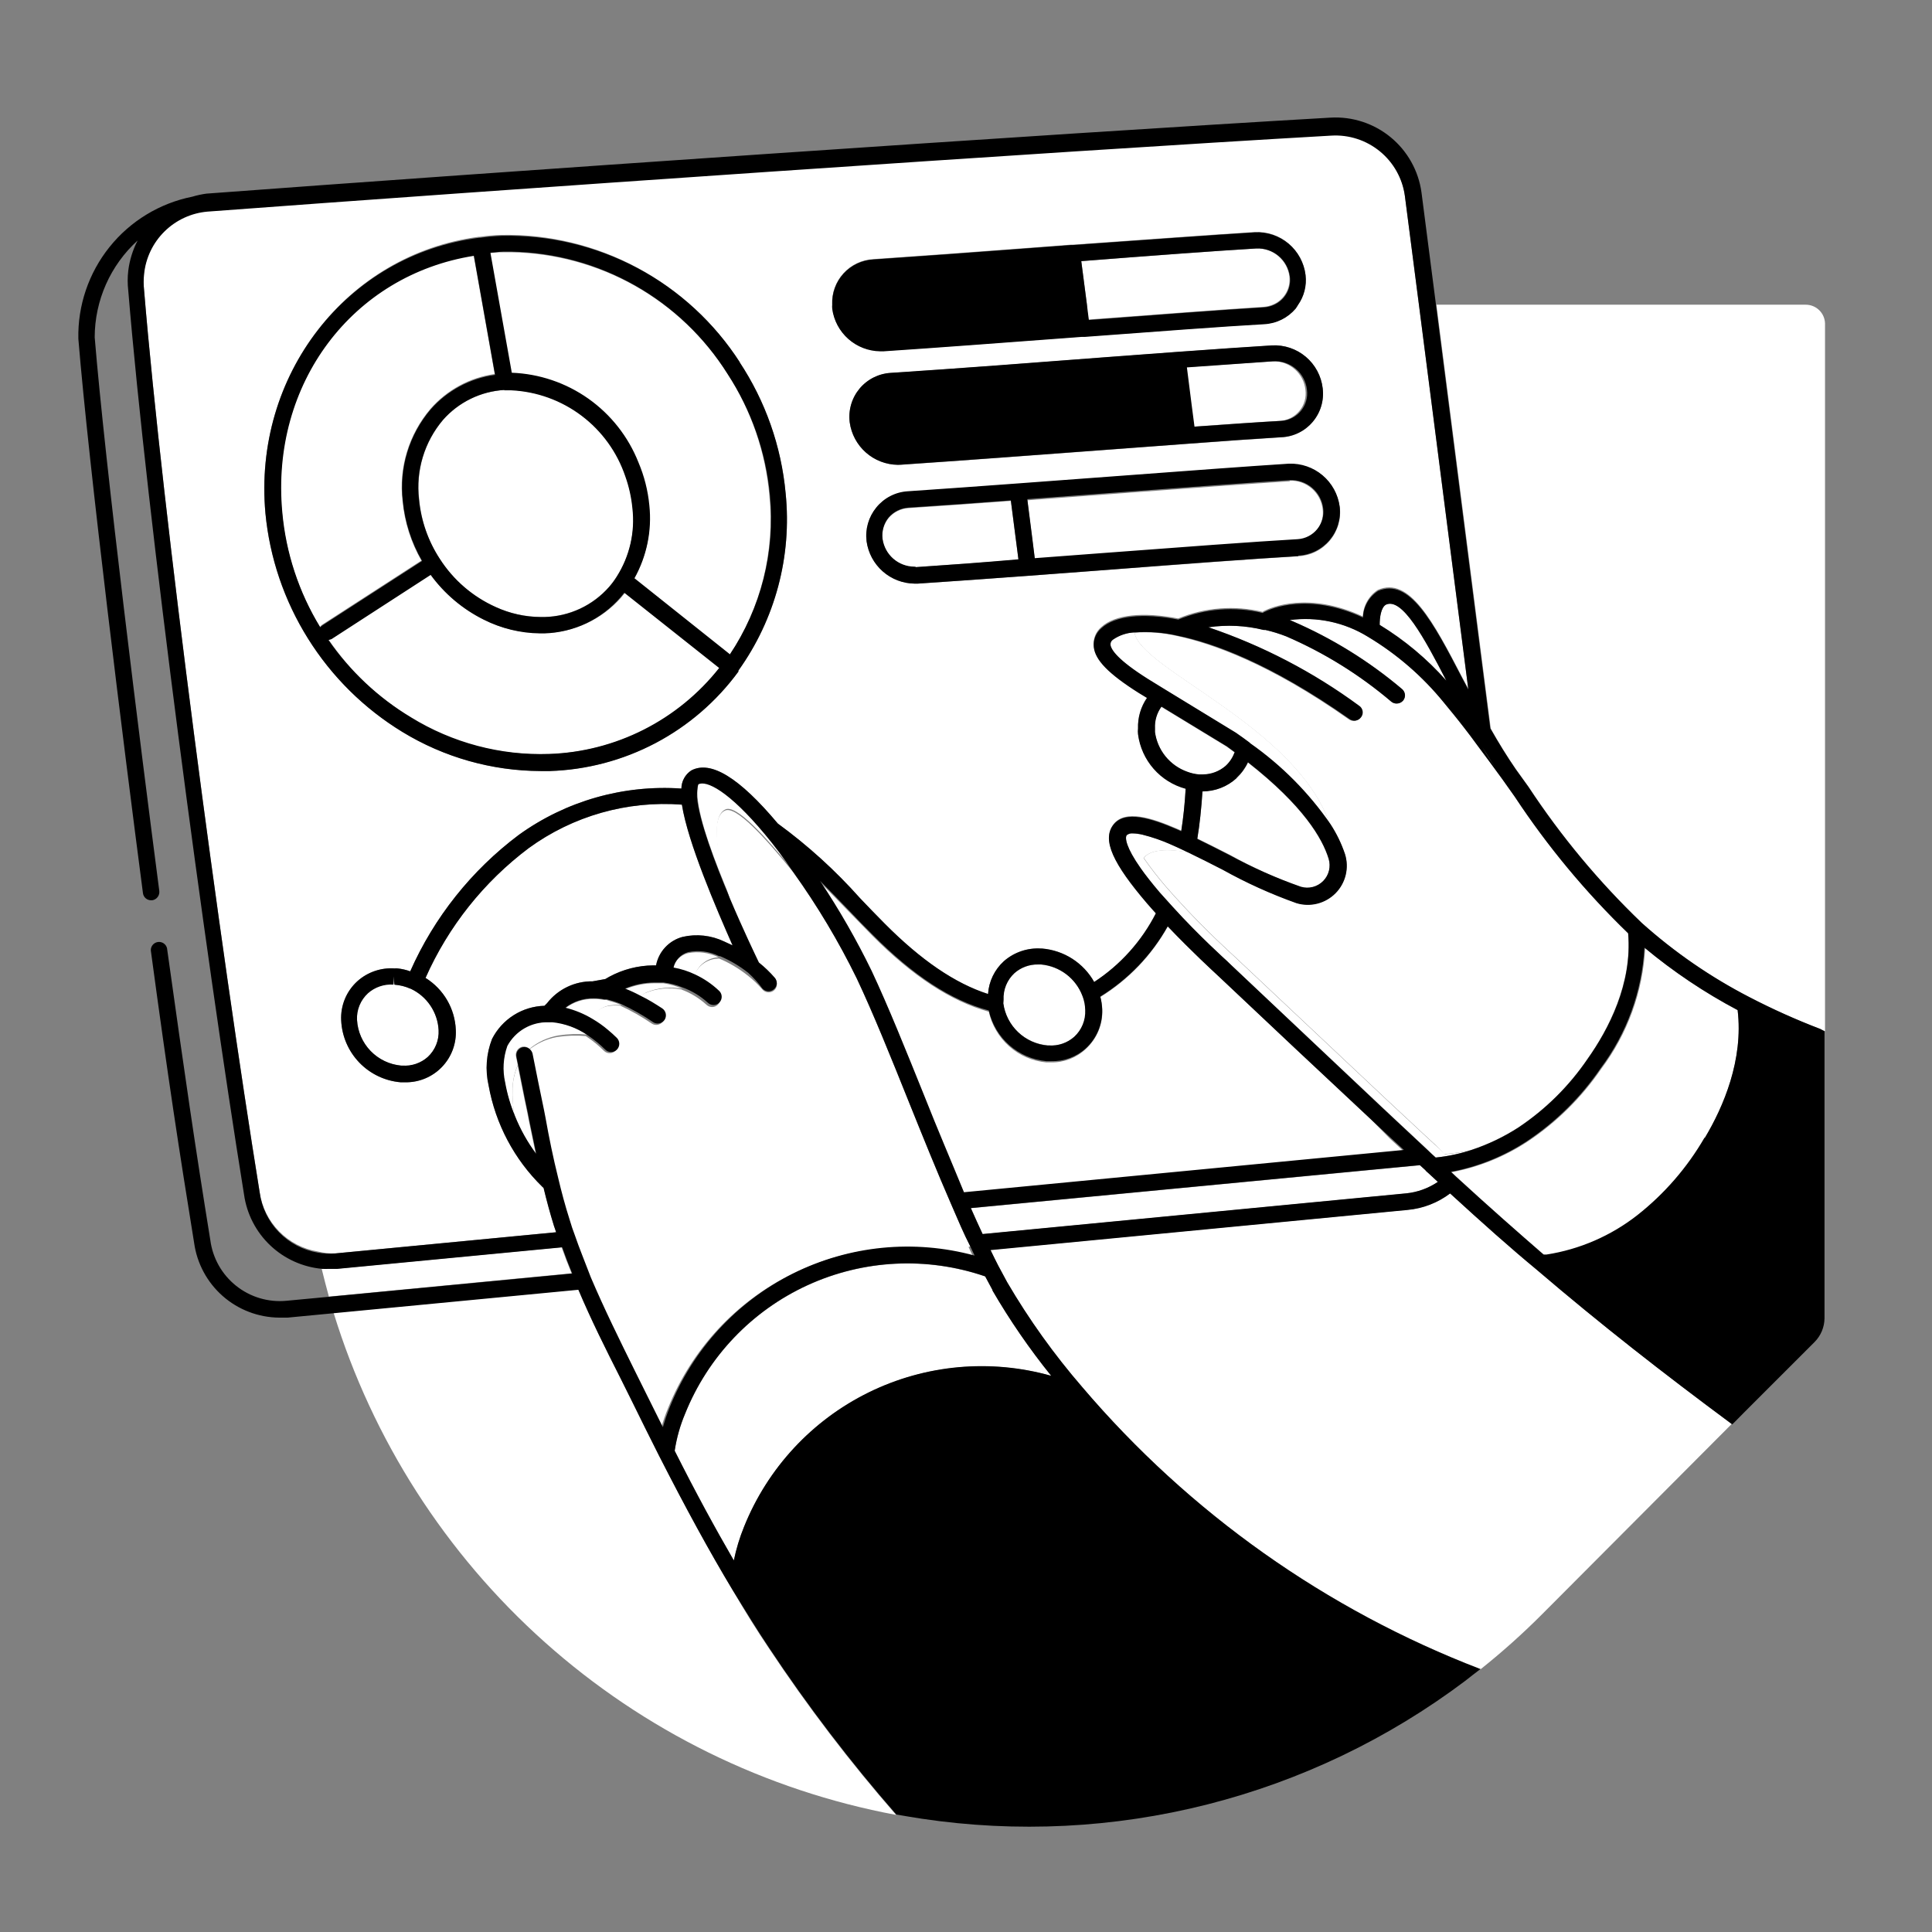 <svg width="148" height="148" viewBox="0 0 148 148" fill="none" xmlns="http://www.w3.org/2000/svg">
<rect x="0" y="0" width="148" height="148" fill="#808080" stroke="none"/>
<path d="M58.892 126.251C61.857 130.721 65.115 134.99 68.644 139.03C58.636 137.157 49.33 132.582 41.735 125.801C34.14 119.02 28.544 110.291 25.553 100.558L44.29 98.763C45.26 101.063 46.385 103.314 47.521 105.555L48.433 107.389C49.102 108.747 49.772 110.106 50.461 111.464C52.547 115.559 54.342 118.838 56.108 121.778C57.049 123.418 57.98 124.893 58.892 126.251ZM43.019 95.542L25.796 97.191C25.582 97.191 25.369 97.191 25.155 97.191C24.984 97.201 24.813 97.201 24.641 97.191C24.816 97.909 25 98.617 25.194 99.326L43.785 97.54C43.494 96.842 43.242 96.172 43.019 95.542ZM107.708 91.418C108.583 91.337 109.424 91.036 110.153 90.545L109.386 89.836C109.309 89.779 109.24 89.71 109.183 89.632L108.775 89.264L74.378 92.553C74.698 93.29 74.999 93.931 75.281 94.542L107.708 91.428V91.418ZM138.32 23.342H110.036L114.199 55.818C114.82 56.914 115.47 57.972 116.139 58.942L117.11 60.291C119.605 64.082 122.518 67.581 125.794 70.722C128.302 72.968 131.087 74.885 134.08 76.427C135.834 77.337 137.639 78.147 139.485 78.853L139.805 78.998V24.769C139.792 24.384 139.63 24.02 139.353 23.754C139.075 23.487 138.705 23.34 138.32 23.342ZM110.793 52.131C109.056 48.803 107.407 45.766 106.175 46.309C105.787 46.523 105.68 47.279 105.689 47.862C107.593 49.023 109.313 50.462 110.793 52.131ZM111.084 91.408C110.137 92.125 109.007 92.562 107.824 92.669L75.863 95.736C76.067 96.153 76.261 96.56 76.464 96.948L77.144 98.21C78.811 101.059 80.737 103.748 82.897 106.244C91.105 115.894 101.604 123.327 113.432 127.862C115.091 126.54 116.671 125.125 118.167 123.622L132.673 109.067C127.395 105.186 122.621 101.431 117.673 97.201C115.732 95.6 113.617 93.727 111.084 91.408ZM33.684 42.806C34.722 44.425 36.209 45.706 37.963 46.493C39.044 46.99 40.218 47.252 41.408 47.26H41.709C42.648 47.239 43.573 47.022 44.425 46.625C45.277 46.227 46.037 45.657 46.657 44.951C46.871 44.704 47.066 44.442 47.239 44.165C48.243 42.602 48.678 40.742 48.472 38.896C48.391 38.065 48.208 37.247 47.928 36.461C47.304 34.612 46.137 32.994 44.579 31.819C43.021 30.643 41.145 29.965 39.196 29.872H38.885H38.662C37.763 29.923 36.884 30.151 36.074 30.544C35.265 30.937 34.541 31.487 33.946 32.162C33.241 32.995 32.714 33.964 32.399 35.009C32.083 36.054 31.986 37.152 32.112 38.236C32.256 39.865 32.795 41.434 33.684 42.806ZM39.166 28.65C41.276 28.73 43.317 29.422 45.039 30.642C46.763 31.862 48.093 33.556 48.869 35.52C49.315 36.567 49.596 37.676 49.704 38.809C49.91 40.742 49.509 42.692 48.559 44.388L55.865 50.21C58.276 46.614 59.363 42.292 58.941 37.984C58.652 34.658 57.553 31.453 55.739 28.65C53.967 25.84 51.524 23.516 48.628 21.888C45.733 20.26 42.478 19.38 39.157 19.325H38.497C38.167 19.325 37.847 19.325 37.527 19.403L39.166 28.65ZM31.491 55.032C34.674 56.956 38.351 57.904 42.068 57.759C44.603 57.679 47.091 57.046 49.355 55.903C51.62 54.759 53.607 53.134 55.176 51.141L47.909 45.378L47.608 45.746C46.879 46.58 45.986 47.255 44.984 47.727C43.982 48.2 42.893 48.46 41.786 48.492H41.456C39.928 48.497 38.419 48.145 37.051 47.464C35.426 46.658 34.021 45.469 32.957 44L25.408 48.919C25.33 48.952 25.249 48.975 25.165 48.987C26.822 51.414 28.979 53.459 31.491 54.983V55.032ZM98.8 36.868C95.89 37.053 91.038 37.402 86.022 37.78L78.696 38.324L79.045 41.06L79.269 42.845L84.518 42.447C90.436 42.001 96.035 41.584 99.383 41.39C99.668 41.37 99.947 41.291 100.202 41.16C100.456 41.028 100.681 40.846 100.863 40.624C101.045 40.403 101.179 40.146 101.258 39.871C101.338 39.595 101.36 39.307 101.323 39.022C101.257 38.405 100.961 37.835 100.493 37.427C100.026 37.018 99.421 36.802 98.8 36.82V36.868ZM83.285 23.799L83.373 24.478C88.709 24.08 93.716 23.701 96.782 23.507C97.058 23.489 97.328 23.42 97.578 23.304C97.981 23.119 98.314 22.81 98.528 22.423C98.743 22.035 98.828 21.589 98.771 21.15C98.685 20.546 98.379 19.996 97.911 19.606C97.444 19.215 96.848 19.012 96.239 19.034C93.183 19.219 88.176 19.587 82.829 20.005L83.266 23.352L83.285 23.799ZM91.387 32.686C93.959 32.502 96.317 32.337 98.063 32.24C98.349 32.22 98.628 32.142 98.882 32.01C99.137 31.878 99.362 31.696 99.543 31.474C99.725 31.253 99.86 30.996 99.939 30.721C100.018 30.445 100.04 30.157 100.004 29.872C99.94 29.26 99.648 28.694 99.186 28.288C98.724 27.881 98.125 27.664 97.51 27.68L90.825 28.126L91.193 31.037L91.387 32.686ZM24.35 95.871C23.215 95.684 22.17 95.138 21.367 94.314C20.564 93.49 20.045 92.431 19.887 91.292C16.84 72.439 12.454 39.401 11.028 22.139C10.984 21.73 10.984 21.317 11.028 20.907C11.154 19.67 11.708 18.515 12.593 17.642C13.479 16.769 14.641 16.232 15.88 16.123C37.294 14.523 80.404 11.534 101.973 10.302C103.323 10.221 104.654 10.653 105.699 11.511C106.745 12.369 107.427 13.59 107.611 14.93L108.697 23.342L112.472 52.742L112.025 51.908C109.765 47.551 107.96 44.145 105.554 45.184C105.211 45.405 104.928 45.706 104.727 46.061C104.526 46.416 104.413 46.814 104.399 47.221C100.217 45.281 97.355 46.532 96.802 46.814C96.802 46.814 96.802 46.814 96.724 46.872C94.568 46.351 92.302 46.528 90.252 47.377C87.535 46.852 85.401 47.085 84.372 48.027C84.163 48.201 84 48.424 83.897 48.676C83.793 48.928 83.754 49.201 83.78 49.472C83.887 50.501 84.916 51.568 87.235 53.033L87.875 53.421C87.398 54.109 87.156 54.933 87.186 55.77C87.17 55.914 87.17 56.061 87.186 56.206C87.313 57.184 87.728 58.103 88.377 58.846C89.027 59.588 89.882 60.122 90.834 60.378C90.766 61.572 90.65 62.639 90.495 63.629L90.145 63.474C88.253 62.658 86.187 61.979 85.294 63.144C84.401 64.308 85.294 66.142 87.875 69.159C88.098 69.421 88.331 69.674 88.554 69.926C87.467 72.076 85.834 73.903 83.819 75.224C83.413 74.502 82.837 73.891 82.14 73.444C81.443 72.998 80.647 72.729 79.822 72.662H79.744C78.705 72.597 77.683 72.946 76.901 73.632C76.186 74.281 75.751 75.182 75.688 76.145C73.156 75.331 70.555 73.555 67.761 70.741C67.121 70.101 66.499 69.451 65.879 68.8C63.989 66.677 61.878 64.761 59.581 63.085C56.612 59.544 54.439 58.234 52.954 59.02C52.724 59.171 52.534 59.377 52.402 59.619C52.27 59.861 52.2 60.132 52.197 60.407C47.757 60.1 43.35 61.356 39.739 63.959C36.119 66.674 33.256 70.272 31.424 74.409C31.11 74.295 30.785 74.22 30.453 74.186C30.379 74.177 30.304 74.177 30.23 74.186C29.716 74.15 29.199 74.218 28.711 74.385C28.223 74.551 27.773 74.813 27.387 75.156C26.968 75.533 26.639 75.998 26.422 76.519C26.206 77.039 26.108 77.601 26.136 78.164C26.19 79.373 26.683 80.522 27.522 81.395C28.361 82.268 29.489 82.806 30.696 82.908H31.035C31.559 82.917 32.079 82.818 32.563 82.618C33.047 82.417 33.484 82.119 33.848 81.742C34.212 81.366 34.495 80.918 34.678 80.428C34.862 79.938 34.943 79.415 34.917 78.891C34.884 78.09 34.656 77.308 34.251 76.614C33.847 75.921 33.279 75.337 32.598 74.913C34.342 70.978 37.064 67.554 40.505 64.968C43.896 62.5 48.055 61.32 52.236 61.64C52.692 64.551 54.885 69.625 56.117 72.42L55.467 72.119C54.479 71.648 53.361 71.525 52.294 71.769C51.783 71.903 51.32 72.18 50.96 72.566C50.599 72.953 50.355 73.433 50.257 73.953H50.034C48.865 73.966 47.716 74.263 46.686 74.816L46.366 75.001L45.396 75.175C44.723 75.165 44.058 75.311 43.451 75.603C42.845 75.894 42.315 76.322 41.903 76.854L41.709 77.048C40.872 77.071 40.058 77.319 39.35 77.766C38.644 78.214 38.07 78.844 37.692 79.59C37.249 80.724 37.158 81.965 37.43 83.151C37.958 86.104 39.397 88.818 41.544 90.913L41.641 91.001C41.874 91.971 42.136 92.941 42.436 93.912C42.495 94.086 42.553 94.232 42.601 94.397L25.689 96.017C25.238 96.028 24.788 95.98 24.35 95.871ZM68.751 35.607H68.993C73.563 35.296 79.075 34.889 84.256 34.501L90.902 34.006C93.706 33.792 96.278 33.618 98.16 33.501C98.621 33.481 99.073 33.365 99.487 33.161C99.9 32.958 100.268 32.67 100.565 32.317C100.862 31.964 101.083 31.554 101.213 31.111C101.344 30.669 101.381 30.204 101.323 29.746C101.214 28.809 100.751 27.949 100.031 27.34C99.31 26.73 98.384 26.419 97.442 26.467C95.579 26.583 93.017 26.758 90.087 26.971L84.731 27.369C79.307 27.786 73.165 28.252 68.236 28.572C67.775 28.599 67.324 28.721 66.912 28.929C66.499 29.138 66.134 29.429 65.839 29.785C65.544 30.141 65.326 30.554 65.197 30.998C65.069 31.442 65.033 31.908 65.093 32.366C65.217 33.253 65.654 34.067 66.324 34.661C66.995 35.255 67.855 35.59 68.751 35.607ZM102.623 38.828C102.497 37.899 102.029 37.05 101.312 36.446C100.595 35.842 99.679 35.526 98.742 35.558C95.831 35.743 90.98 36.102 85.944 36.48L77.959 37.072C75.048 37.285 72.137 37.499 69.517 37.674C69.058 37.699 68.609 37.82 68.198 38.027C67.788 38.234 67.424 38.523 67.13 38.877C66.838 39.234 66.621 39.647 66.492 40.091C66.364 40.534 66.327 40.999 66.383 41.458C66.504 42.352 66.944 43.173 67.621 43.77C68.298 44.367 69.168 44.7 70.07 44.708H70.303C72.913 44.533 75.814 44.33 78.803 44.107L84.624 43.67C90.543 43.224 96.132 42.806 99.46 42.612C99.922 42.589 100.375 42.471 100.789 42.265C101.203 42.059 101.571 41.77 101.869 41.416C102.166 41.062 102.388 40.65 102.519 40.207C102.651 39.763 102.69 39.297 102.633 38.838L102.623 38.828ZM63.754 23.304C63.744 23.413 63.744 23.524 63.754 23.634C63.875 24.526 64.313 25.346 64.988 25.943C65.663 26.539 66.53 26.873 67.431 26.884H67.674C71.894 26.603 76.901 26.224 81.704 25.865L82.859 25.778H83.091C88.554 25.37 93.716 24.982 96.84 24.808C97.302 24.783 97.753 24.664 98.167 24.459C98.58 24.254 98.948 23.966 99.247 23.614C99.315 23.527 99.363 23.43 99.421 23.342C99.891 22.677 100.099 21.861 100.004 21.052C99.892 20.116 99.429 19.257 98.709 18.648C97.989 18.04 97.064 17.727 96.122 17.773C92.95 17.967 87.71 18.355 82.17 18.743H82.024L78.812 18.986C74.679 19.296 70.497 19.607 66.897 19.849C66.023 19.895 65.202 20.283 64.612 20.929C64.021 21.576 63.71 22.429 63.744 23.304H63.754ZM23.516 48.783C25.34 51.754 27.845 54.248 30.822 56.06C34.011 58.008 37.672 59.044 41.408 59.059H42.116C44.944 58.968 47.715 58.235 50.218 56.915C52.721 55.596 54.891 53.724 56.564 51.442C56.569 51.416 56.569 51.39 56.564 51.364C59.386 47.429 60.673 42.598 60.183 37.78C59.844 34.175 58.614 30.71 56.603 27.699C54.649 24.663 51.95 22.177 48.764 20.478C45.578 18.78 42.01 17.925 38.4 17.996C37.848 18.014 37.297 18.063 36.751 18.142H36.663C26.562 19.481 19.373 28.747 20.333 39.323C20.648 42.68 21.738 45.919 23.516 48.783ZM80.53 81.385H80.142C79.093 81.285 78.103 80.856 77.314 80.159C76.524 79.462 75.975 78.532 75.746 77.504C72.835 76.699 69.925 74.787 66.829 71.682C66.199 71.042 65.568 70.382 64.937 69.742C64.307 69.101 63.54 68.296 62.822 67.578C64.293 69.782 65.612 72.084 66.771 74.467C68.042 77.174 69.391 80.531 70.827 84.092C71.797 86.537 72.826 89.06 73.845 91.428L107.533 88.197L106.475 87.226L104.971 85.703C101.09 82.081 97.235 78.455 93.406 74.826L93.115 74.554C93.115 74.554 91.32 72.934 89.466 70.964C88.233 73.181 86.452 75.044 84.295 76.378C84.379 76.695 84.428 77.021 84.44 77.349C84.461 77.912 84.359 78.472 84.141 78.992C83.923 79.511 83.595 79.977 83.179 80.357C82.463 81.031 81.513 81.4 80.53 81.385ZM99.654 67.956C99.952 68.044 100.268 68.049 100.568 67.971C100.869 67.893 101.143 67.736 101.361 67.514C101.579 67.294 101.733 67.018 101.806 66.716C101.88 66.415 101.871 66.099 101.779 65.802C101.304 64.25 99.839 61.737 95.599 58.418C95.293 59.081 94.8 59.639 94.181 60.025C93.562 60.411 92.844 60.608 92.115 60.592C92.028 61.921 91.902 63.124 91.717 64.23C92.532 64.628 93.376 65.055 94.211 65.482C95.956 66.451 97.776 67.279 99.654 67.956ZM87.506 63.93C87.265 63.866 87.018 63.83 86.769 63.823H86.672C86.952 63.84 87.231 63.876 87.506 63.93ZM110.551 88.313C110.575 88.352 110.608 88.385 110.648 88.41C111.341 88.356 112.028 88.249 112.705 88.09C113.976 87.67 115.189 87.09 116.314 86.363C118.397 84.972 120.192 83.193 121.602 81.123C123.213 78.853 125.047 75.301 124.717 71.488C121.449 68.329 118.537 64.822 116.033 61.028L115.062 59.66C114.441 58.797 113.791 57.914 113.122 57.031C112.802 56.604 112.472 56.167 112.152 55.74C111.647 55.1 111.123 54.469 110.589 53.8C108.957 51.795 106.987 50.091 104.768 48.764C102.981 47.664 100.87 47.215 98.791 47.493L98.985 47.571C102.027 48.881 104.858 50.633 107.387 52.771C107.452 52.824 107.506 52.889 107.545 52.962C107.585 53.036 107.609 53.116 107.617 53.199C107.626 53.282 107.617 53.366 107.593 53.446C107.568 53.526 107.528 53.6 107.475 53.664C107.414 53.733 107.34 53.789 107.256 53.828C107.173 53.866 107.082 53.886 106.99 53.887C106.842 53.89 106.698 53.842 106.582 53.751C104.161 51.692 101.447 50.005 98.529 48.745C98.008 48.54 97.473 48.374 96.928 48.25H96.86H96.792C95.409 47.907 93.972 47.838 92.561 48.046C96.683 49.452 100.561 51.488 104.059 54.081C104.129 54.127 104.188 54.186 104.234 54.255C104.279 54.325 104.31 54.403 104.325 54.484C104.339 54.566 104.337 54.65 104.318 54.731C104.299 54.812 104.264 54.888 104.215 54.954C104.156 55.037 104.08 55.105 103.99 55.152C103.901 55.199 103.801 55.225 103.7 55.226C103.569 55.225 103.44 55.184 103.332 55.11C97.229 50.811 92.814 49.288 90.194 48.725C89.117 48.474 88.008 48.386 86.905 48.463C87.341 51.267 99.257 55.614 101.876 63.153C102.358 63.857 102.746 64.62 103.031 65.424C103.189 65.94 103.205 66.489 103.077 67.013C102.948 67.537 102.68 68.016 102.301 68.4C101.922 68.784 101.446 69.059 100.924 69.194C100.401 69.329 99.852 69.321 99.334 69.169C97.38 68.474 95.488 67.617 93.677 66.608C92.785 66.151 91.892 65.695 91.038 65.288C88.962 64.919 88.011 65.22 87.623 65.725C88.145 66.474 88.705 67.196 89.301 67.888C89.621 68.247 89.942 68.626 90.272 68.975C92.319 71.236 94.492 73.186 94.492 73.186L106.34 84.335C107.543 85.441 108.726 86.576 109.939 87.682L110.551 88.313ZM39.661 81.628C39.424 82.174 39.289 82.76 39.264 83.355C39.239 84.063 39.288 84.772 39.409 85.47C39.824 86.507 40.372 87.486 41.039 88.381L40.515 85.858L40.408 85.305C40.243 84.558 40.098 83.791 39.943 83.035L39.661 81.628ZM74.33 95.483C73.883 94.513 73.418 93.543 72.874 92.272C71.797 89.778 70.711 87.09 69.663 84.509C68.246 80.978 66.897 77.63 65.636 74.962C64.247 72.125 62.624 69.408 60.785 66.841C58.689 64.25 56.312 61.601 55.496 62.115C54.313 62.726 55.079 66.132 55.923 68.907C56.894 71.294 57.913 73.332 58.145 73.817C58.584 74.167 58.99 74.557 59.358 74.981C59.413 75.043 59.455 75.115 59.482 75.192C59.508 75.27 59.519 75.353 59.514 75.435C59.508 75.517 59.487 75.597 59.45 75.671C59.413 75.745 59.362 75.81 59.3 75.864C59.184 75.964 59.036 76.019 58.883 76.019C58.793 76.02 58.704 76.002 58.622 75.965C58.539 75.928 58.466 75.874 58.407 75.806C58.061 75.402 57.674 75.034 57.253 74.71C56.593 74.186 55.865 73.756 55.089 73.429C54.661 73.425 54.244 73.556 53.895 73.803C53.547 74.05 53.285 74.402 53.148 74.806C53.823 75.122 54.442 75.545 54.982 76.058C55.073 76.145 55.136 76.256 55.163 76.379C55.19 76.501 55.179 76.628 55.134 76.745C55.088 76.862 55.008 76.962 54.905 77.033C54.802 77.104 54.681 77.143 54.555 77.145C54.393 77.144 54.237 77.082 54.119 76.97C53.555 76.456 52.896 76.056 52.178 75.796C51.245 75.616 50.281 75.714 49.403 76.078C49.24 76.159 49.087 76.26 48.947 76.378C49.558 76.708 50.121 77.067 50.616 77.349C50.756 77.44 50.854 77.583 50.891 77.746C50.927 77.909 50.898 78.08 50.81 78.222C50.751 78.31 50.672 78.382 50.579 78.433C50.486 78.483 50.382 78.511 50.276 78.513C50.156 78.514 50.038 78.481 49.937 78.416C49.169 77.888 48.357 77.428 47.511 77.038C47.282 77.014 47.051 77.014 46.822 77.038C46.382 77.059 45.963 77.234 45.638 77.533C45.469 77.702 45.348 77.913 45.289 78.144C45.7 78.386 46.089 78.662 46.453 78.969C46.696 79.173 46.929 79.377 47.152 79.6C47.268 79.719 47.333 79.879 47.333 80.046C47.333 80.213 47.268 80.373 47.152 80.492C47.093 80.551 47.024 80.597 46.947 80.629C46.871 80.661 46.788 80.677 46.706 80.677C46.623 80.678 46.54 80.662 46.464 80.63C46.387 80.599 46.317 80.552 46.259 80.492C46.056 80.298 45.861 80.114 45.648 79.939C45.399 79.736 45.14 79.544 44.872 79.367C44.147 79.302 43.417 79.325 42.698 79.435C41.877 79.575 41.107 79.93 40.467 80.463C40.562 80.552 40.63 80.667 40.661 80.793L41.078 82.879L41.544 85.14L41.651 85.693C41.961 87.216 42.281 88.788 42.621 90.302C42.873 91.369 43.154 92.427 43.504 93.523C43.62 93.931 43.756 94.319 43.901 94.707C44.231 95.677 44.629 96.745 45.124 97.919C46.153 100.335 47.317 102.693 48.51 105.109L49.422 106.942L50.645 109.397C50.792 108.884 50.967 108.378 51.169 107.884C52.957 103.415 56.326 99.759 60.634 97.612C64.942 95.465 69.889 94.977 74.534 96.24C74.417 96.007 74.31 95.765 74.194 95.522L74.33 95.483Z" fill="white"/>
<path d="M112.735 88.09C111.846 88.38 110.929 88.575 109.999 88.672C109.805 88.497 109.611 88.323 109.417 88.129L107.34 86.188L105.827 84.771L94.3 73.914L93.999 73.623C93.999 73.623 91.835 71.682 89.826 69.46C89.506 69.111 89.186 68.742 88.856 68.383C88.235 67.656 87.75 67.034 87.381 66.51C86.266 64.929 86.159 64.172 86.314 63.978C86.314 63.978 86.44 63.862 86.644 63.842H86.712C86.992 63.856 87.271 63.888 87.546 63.939C88.285 64.125 89.005 64.375 89.7 64.686C90.05 64.842 90.399 64.997 90.758 65.171L91.02 65.298C88.944 64.929 87.993 65.23 87.605 65.734C88.127 66.484 88.687 67.206 89.283 67.898C89.603 68.257 89.924 68.635 90.254 68.985C92.301 71.246 94.474 73.196 94.474 73.196L106.321 84.344C107.525 85.451 108.708 86.586 109.921 87.692L110.591 88.323C110.615 88.362 110.649 88.395 110.688 88.42C111.378 88.362 112.062 88.252 112.735 88.09ZM89.147 52.781L94.629 56.128C95.008 56.39 95.347 56.633 95.668 56.876L95.736 56.944C98.133 58.627 100.213 60.723 101.878 63.134C99.258 55.595 87.323 51.248 86.906 48.444C86.294 48.461 85.701 48.657 85.198 49.007C85.138 49.048 85.088 49.105 85.056 49.171C85.024 49.238 85.009 49.311 85.014 49.385C85.062 49.783 85.586 50.559 87.876 52.005L89.147 52.781ZM55.954 68.82C55.11 66.084 54.343 62.678 55.527 62.028C56.342 61.514 58.719 64.162 60.815 66.753C60.087 65.715 59.35 64.745 58.632 63.842C55.837 60.495 54.139 59.689 53.528 60.019C53.528 60.019 53.383 60.175 53.431 60.99C53.547 62.852 54.789 66.064 55.954 68.82ZM41.991 78.299C41.352 78.274 40.717 78.427 40.159 78.74C39.6 79.054 39.14 79.516 38.828 80.075C38.508 80.978 38.45 81.954 38.663 82.889C38.819 83.761 39.069 84.614 39.41 85.431C39.289 84.733 39.24 84.024 39.265 83.316C39.29 82.721 39.425 82.135 39.663 81.589L39.527 80.929C39.492 80.766 39.524 80.595 39.615 80.455C39.706 80.315 39.849 80.217 40.012 80.182C40.111 80.164 40.212 80.17 40.308 80.198C40.404 80.227 40.492 80.278 40.565 80.347C41.205 79.813 41.975 79.458 42.797 79.318C43.516 79.208 44.245 79.186 44.97 79.25C44.174 78.712 43.258 78.378 42.302 78.28L41.991 78.299ZM55.11 73.332H55.042C54.312 72.971 53.483 72.861 52.684 73.021C52.405 73.096 52.151 73.246 51.951 73.454C51.751 73.663 51.612 73.923 51.549 74.205C52.123 74.307 52.681 74.487 53.208 74.739C53.338 74.335 53.591 73.981 53.932 73.729C54.273 73.477 54.685 73.338 55.11 73.332ZM46.464 76.602H46.28C46.018 76.549 45.752 76.523 45.484 76.524C44.696 76.506 43.925 76.76 43.301 77.242C44.036 77.423 44.74 77.714 45.387 78.106C45.447 77.874 45.567 77.663 45.737 77.494C46.061 77.196 46.48 77.021 46.92 76.999C47.149 76.975 47.38 76.975 47.609 76.999C47.32 76.873 47.022 76.769 46.717 76.689L46.464 76.602ZM50.811 75.321H50.714H50.151C49.368 75.323 48.593 75.482 47.871 75.787C48.273 75.944 48.665 76.125 49.045 76.33C49.185 76.212 49.338 76.111 49.501 76.029C50.379 75.666 51.344 75.568 52.276 75.748C51.81 75.537 51.317 75.393 50.811 75.321ZM31.405 75.738C31.014 75.556 30.594 75.445 30.163 75.408L30.076 74.768V75.398C29.725 75.374 29.373 75.421 29.04 75.534C28.707 75.647 28.399 75.825 28.136 76.058C27.86 76.325 27.647 76.65 27.511 77.009C27.375 77.368 27.32 77.752 27.35 78.135C27.398 79.031 27.768 79.88 28.392 80.525C29.015 81.171 29.852 81.569 30.746 81.647H30.833C31.184 81.671 31.537 81.626 31.87 81.512C32.203 81.399 32.51 81.221 32.774 80.987C33.055 80.727 33.276 80.407 33.42 80.052C33.565 79.696 33.629 79.313 33.608 78.93C33.575 78.252 33.356 77.596 32.977 77.033C32.597 76.471 32.07 76.022 31.454 75.738H31.405ZM21.596 39.197C21.873 42.325 22.869 45.347 24.507 48.026C24.555 47.959 24.614 47.9 24.681 47.852L32.279 42.942C31.474 41.533 30.981 39.968 30.833 38.353C30.689 37.098 30.803 35.827 31.171 34.619C31.538 33.41 32.15 32.29 32.968 31.328C34.234 29.87 35.984 28.919 37.897 28.65L36.276 19.529C26.971 21.043 20.694 29.358 21.596 39.197ZM70.042 43.447H70.139C72.604 43.282 75.272 43.088 78.018 42.884L77.698 40.41L77.436 38.372C74.68 38.576 72.002 38.77 69.586 38.925C69.296 38.944 69.013 39.021 68.753 39.151C68.493 39.281 68.262 39.462 68.073 39.682C67.889 39.908 67.753 40.169 67.673 40.449C67.593 40.73 67.57 41.023 67.607 41.312C67.689 41.901 67.98 42.441 68.427 42.833C68.874 43.225 69.448 43.443 70.042 43.447ZM88.944 54.12C88.597 54.615 88.433 55.215 88.478 55.818C88.472 55.912 88.472 56.006 88.478 56.099C88.573 56.781 88.853 57.424 89.287 57.957C89.722 58.491 90.294 58.895 90.942 59.127C91.235 59.24 91.542 59.312 91.854 59.34H91.961H92.204C92.828 59.327 93.428 59.097 93.902 58.69C94.212 58.405 94.449 58.049 94.591 57.652L93.97 57.196L88.963 54.149L88.944 54.12ZM75.466 97.783C71.016 96.256 66.149 96.497 61.871 98.456C57.593 100.415 54.231 103.943 52.48 108.311C52.098 109.218 51.831 110.17 51.684 111.144C53.334 114.385 54.799 117.101 56.216 119.546C56.397 118.661 56.66 117.793 57.002 116.956C58.809 112.463 62.214 108.798 66.562 106.666C70.91 104.535 75.892 104.087 80.551 105.409C78.882 103.341 77.373 101.148 76.039 98.85C75.864 98.511 75.66 98.132 75.466 97.763V97.783ZM133.15 77.407C130.616 76.064 128.23 74.461 126.028 72.623C125.85 75.975 124.678 79.197 122.661 81.88C121.157 84.081 119.243 85.972 117.024 87.449C115.258 88.61 113.279 89.409 111.202 89.797L111.58 90.156C114.171 92.534 116.306 94.435 118.295 96.133H118.528C121.066 95.739 123.462 94.7 125.485 93.116C127.559 91.483 129.304 89.471 130.627 87.187C132.015 84.791 133.567 81.201 133.111 77.378L133.15 77.407ZM82.957 76.34C82.709 75.669 82.275 75.083 81.707 74.65C81.138 74.217 80.457 73.955 79.745 73.894H79.493C78.826 73.883 78.178 74.122 77.678 74.564C77.398 74.823 77.177 75.141 77.033 75.495C76.889 75.848 76.824 76.23 76.844 76.611C76.839 76.705 76.839 76.799 76.844 76.893C76.973 77.733 77.383 78.505 78.007 79.083C78.63 79.661 79.431 80.01 80.279 80.075H80.386C80.737 80.098 81.09 80.05 81.423 79.935C81.756 79.82 82.063 79.64 82.326 79.406C82.608 79.147 82.83 78.83 82.976 78.476C83.122 78.122 83.188 77.741 83.17 77.358C83.164 76.986 83.092 76.618 82.957 76.272V76.34Z" fill="white"/>
<path d="M68.994 35.597C73.564 35.286 79.075 34.879 84.256 34.491L90.903 33.996C93.707 33.782 96.278 33.608 98.16 33.491C98.621 33.471 99.073 33.355 99.487 33.151C99.901 32.948 100.268 32.66 100.565 32.307C100.862 31.954 101.083 31.544 101.214 31.101C101.344 30.659 101.382 30.194 101.324 29.736C101.214 28.799 100.752 27.939 100.031 27.33C99.31 26.721 98.385 26.409 97.442 26.457C95.579 26.573 93.018 26.748 90.088 26.961L84.732 27.359C79.308 27.776 73.166 28.242 68.237 28.562C67.775 28.589 67.324 28.711 66.912 28.919C66.499 29.128 66.134 29.419 65.84 29.775C65.545 30.131 65.326 30.544 65.198 30.988C65.069 31.432 65.034 31.898 65.093 32.356C65.216 33.25 65.656 34.07 66.333 34.666C67.01 35.263 67.878 35.596 68.78 35.607L68.994 35.597ZM97.51 27.679C98.145 27.633 98.773 27.837 99.26 28.246C99.748 28.655 100.056 29.239 100.12 29.872C100.157 30.157 100.135 30.445 100.056 30.721C99.977 30.996 99.842 31.253 99.66 31.474C99.479 31.696 99.254 31.878 98.999 32.01C98.745 32.141 98.466 32.22 98.18 32.24C96.433 32.337 94.076 32.502 91.504 32.686L91.291 31.056L90.922 28.145L97.51 27.679ZM99.451 42.564C99.913 42.54 100.365 42.422 100.78 42.216C101.194 42.011 101.562 41.722 101.859 41.367C102.157 41.013 102.379 40.602 102.51 40.158C102.642 39.714 102.68 39.248 102.624 38.789C102.497 37.86 102.03 37.011 101.313 36.407C100.596 35.803 99.68 35.487 98.743 35.519C95.832 35.704 90.98 36.063 85.945 36.441L77.959 37.033C75.048 37.246 72.137 37.46 69.517 37.635C69.055 37.665 68.605 37.791 68.194 38.005C67.783 38.219 67.421 38.516 67.131 38.877C66.838 39.234 66.621 39.647 66.493 40.09C66.364 40.534 66.327 40.999 66.383 41.458C66.505 42.352 66.944 43.173 67.621 43.77C68.298 44.367 69.168 44.7 70.071 44.708H70.303C72.913 44.533 75.815 44.33 78.803 44.106L84.625 43.67C90.534 43.204 96.123 42.797 99.451 42.602V42.564ZM70.138 43.408H70.041C69.447 43.404 68.873 43.186 68.426 42.794C67.979 42.402 67.688 41.862 67.606 41.273C67.569 40.984 67.592 40.691 67.672 40.41C67.752 40.13 67.888 39.869 68.072 39.643C68.261 39.422 68.492 39.242 68.752 39.112C69.012 38.982 69.296 38.905 69.585 38.886C72.001 38.731 74.68 38.537 77.435 38.333L77.697 40.371L78.017 42.845C75.271 43.088 72.603 43.282 70.138 43.447V43.408ZM79.269 42.758L79.046 40.972L78.697 38.236L86.022 37.693C91.077 37.314 95.851 36.965 98.801 36.781C99.421 36.751 100.028 36.957 100.503 37.356C100.978 37.755 101.285 38.319 101.362 38.935C101.399 39.219 101.377 39.508 101.298 39.783C101.218 40.059 101.084 40.315 100.902 40.537C100.721 40.758 100.496 40.941 100.241 41.072C99.987 41.204 99.708 41.282 99.422 41.302C96.074 41.496 90.476 41.913 84.557 42.36L79.269 42.758ZM139.427 78.814C137.581 78.108 135.777 77.298 134.022 76.388C131.036 74.848 128.258 72.934 125.755 70.692C122.479 67.552 119.566 64.053 117.071 60.262L116.101 58.913C115.432 57.943 114.781 56.885 114.16 55.789L109.998 23.313L108.892 14.736C108.663 13.081 107.819 11.572 106.528 10.511C105.237 9.45 103.593 8.915 101.925 9.011C80.356 10.253 37.236 13.232 15.812 14.833C15.448 14.883 15.088 14.96 14.735 15.066C12.233 15.566 9.987 16.931 8.39 18.922C6.794 20.912 5.948 23.401 6.002 25.952C6.808 35.762 9.486 57.264 10.951 68.422C10.97 68.573 11.044 68.711 11.158 68.811C11.273 68.912 11.42 68.966 11.572 68.965H11.659C11.824 68.941 11.973 68.853 12.075 68.721C12.176 68.589 12.222 68.422 12.203 68.257C10.747 57.108 8.059 35.636 7.254 25.836C7.257 24.439 7.551 23.059 8.117 21.782C8.684 20.506 9.51 19.362 10.543 18.423C10.168 19.147 9.925 19.932 9.825 20.742C9.766 21.245 9.766 21.753 9.825 22.256C11.252 39.546 15.647 72.623 18.694 91.505C18.903 92.992 19.609 94.365 20.698 95.399C21.787 96.433 23.194 97.068 24.69 97.201C24.861 97.21 25.033 97.21 25.204 97.201C25.418 97.201 25.631 97.201 25.845 97.201L43.068 95.551C43.291 96.182 43.543 96.851 43.834 97.559L25.243 99.335L21.935 99.646C20.553 99.776 19.174 99.365 18.089 98.5C17.003 97.635 16.295 96.384 16.113 95.008C14.958 87.886 14.172 82.472 12.794 72.633C12.757 72.482 12.664 72.35 12.535 72.263C12.406 72.177 12.249 72.141 12.095 72.162C11.941 72.184 11.8 72.262 11.7 72.381C11.6 72.5 11.547 72.652 11.553 72.808C12.882 82.656 13.716 88.08 14.871 95.211C15.09 96.789 15.869 98.236 17.066 99.287C18.263 100.338 19.798 100.923 21.391 100.936C21.605 100.936 21.818 100.936 22.032 100.936L25.573 100.597L44.309 98.802C45.28 101.101 46.405 103.352 47.541 105.594L48.453 107.427C49.122 108.786 49.792 110.144 50.48 111.503C52.567 115.597 54.362 118.877 56.128 121.817C57.098 123.389 58 124.863 58.912 126.222C61.877 130.692 65.135 134.961 68.664 139.001L69.634 139.166L70.604 139.321C77.897 140.413 85.335 140.042 92.483 138.229C99.632 136.417 106.348 133.199 112.239 128.764L112.821 128.308L113.404 127.862C101.596 123.328 91.114 115.905 82.917 106.273C80.757 103.777 78.831 101.088 77.163 98.239L76.484 96.977C76.28 96.589 76.086 96.182 75.883 95.764L107.825 92.689C109.008 92.581 110.137 92.144 111.085 91.427C113.617 93.746 115.732 95.629 117.692 97.249C122.641 101.48 127.395 105.186 132.693 109.116L132.858 108.96L133.595 108.213L139 102.809C139.484 102.324 139.759 101.67 139.766 100.985V78.998L139.427 78.814ZM87.225 53.081L87.866 53.47C87.389 54.158 87.147 54.981 87.177 55.818C87.16 55.963 87.16 56.109 87.177 56.254C87.304 57.233 87.719 58.151 88.368 58.894C89.017 59.637 89.873 60.17 90.825 60.427C90.757 61.62 90.641 62.687 90.486 63.677L90.136 63.522C88.244 62.707 86.177 62.028 85.285 63.192C84.392 64.356 85.285 66.19 87.866 69.208C88.089 69.47 88.322 69.722 88.545 69.974C87.453 72.105 85.824 73.914 83.82 75.224C83.414 74.502 82.837 73.891 82.14 73.444C81.443 72.998 80.647 72.729 79.822 72.662H79.744C78.706 72.597 77.684 72.946 76.901 73.632C76.186 74.281 75.751 75.182 75.689 76.145C73.156 75.33 70.556 73.555 67.761 70.741C67.121 70.1 66.5 69.45 65.879 68.8C63.989 66.676 61.878 64.76 59.582 63.085C56.613 59.544 54.439 58.234 52.955 59.02C52.724 59.171 52.535 59.377 52.403 59.619C52.271 59.861 52.2 60.132 52.198 60.407C47.758 60.1 43.35 61.356 39.739 63.959C36.12 66.674 33.257 70.271 31.424 74.409C31.111 74.295 30.785 74.22 30.454 74.185C30.38 74.177 30.305 74.177 30.231 74.185C29.716 74.15 29.2 74.218 28.711 74.384C28.223 74.551 27.773 74.813 27.388 75.156C26.969 75.532 26.639 75.998 26.422 76.518C26.206 77.039 26.108 77.601 26.136 78.163C26.191 79.373 26.683 80.522 27.522 81.395C28.362 82.268 29.49 82.806 30.696 82.908H31.036C31.56 82.917 32.079 82.818 32.563 82.617C33.047 82.417 33.484 82.119 33.848 81.742C34.212 81.365 34.495 80.918 34.679 80.428C34.863 79.937 34.944 79.414 34.917 78.891C34.884 78.089 34.656 77.307 34.252 76.614C33.847 75.921 33.28 75.337 32.598 74.913C34.342 70.978 37.065 67.554 40.506 64.968C43.897 62.5 48.055 61.32 52.237 61.639C52.693 64.55 54.886 69.625 56.118 72.419L55.468 72.119C54.48 71.648 53.362 71.525 52.295 71.769C51.784 71.903 51.321 72.179 50.96 72.566C50.599 72.952 50.356 73.433 50.257 73.952H50.034C48.865 73.966 47.717 74.262 46.687 74.816L46.367 75L45.396 75.175C44.724 75.165 44.058 75.311 43.452 75.603C42.846 75.894 42.315 76.322 41.903 76.854L41.709 77.048C40.873 77.071 40.058 77.319 39.351 77.766C38.644 78.214 38.071 78.844 37.692 79.59C37.249 80.724 37.158 81.964 37.43 83.151C37.959 86.104 39.397 88.818 41.544 90.913L41.641 91C41.874 91.971 42.136 92.941 42.437 93.911C42.495 94.086 42.553 94.231 42.602 94.396L25.69 96.017C25.246 96.056 24.799 96.037 24.36 95.959C23.225 95.771 22.18 95.225 21.377 94.401C20.574 93.577 20.055 92.518 19.897 91.379C16.85 72.526 12.465 39.488 11.038 22.226C10.994 21.817 10.994 21.404 11.038 20.994C11.164 19.757 11.718 18.602 12.603 17.73C13.489 16.856 14.651 16.319 15.89 16.211C37.304 14.61 80.414 11.621 101.983 10.389C103.333 10.308 104.664 10.74 105.709 11.598C106.755 12.456 107.437 13.677 107.621 15.017L108.707 23.43L112.482 52.829L112.036 51.995C109.775 47.638 107.97 44.233 105.564 45.271C105.221 45.492 104.938 45.793 104.737 46.148C104.536 46.503 104.423 46.901 104.409 47.308C100.227 45.368 97.365 46.619 96.812 46.901C96.812 46.901 96.812 46.901 96.734 46.959C94.578 46.438 92.312 46.615 90.262 47.464C87.546 46.94 85.411 47.172 84.382 48.114C84.173 48.288 84.01 48.511 83.907 48.763C83.804 49.015 83.764 49.288 83.79 49.559C83.878 50.549 84.906 51.616 87.225 53.081ZM94.57 57.632C94.428 58.029 94.192 58.385 93.882 58.67C93.408 59.078 92.808 59.308 92.183 59.321H91.941H91.834C91.522 59.292 91.215 59.22 90.922 59.107C90.278 58.873 89.709 58.467 89.278 57.934C88.847 57.4 88.57 56.759 88.477 56.08C88.472 55.986 88.472 55.892 88.477 55.798C88.45 55.201 88.628 54.612 88.981 54.129L93.988 57.176L94.609 57.632H94.57ZM94.735 59.573C95.096 59.237 95.389 58.835 95.599 58.389C99.829 61.707 101.304 64.211 101.78 65.773C101.871 66.07 101.88 66.385 101.807 66.687C101.733 66.988 101.579 67.264 101.361 67.485C101.143 67.706 100.869 67.864 100.569 67.942C100.268 68.019 99.953 68.014 99.655 67.927C97.779 67.271 95.959 66.467 94.211 65.521C93.377 65.094 92.533 64.667 91.718 64.269C91.902 63.163 92.028 61.96 92.115 60.63C93.087 60.627 94.022 60.26 94.735 59.602V59.573ZM73.845 91.33C72.875 88.963 71.807 86.479 70.827 83.995C69.391 80.434 68.043 77.077 66.772 74.37C65.612 71.987 64.293 69.685 62.822 67.481C63.541 68.199 64.239 68.917 64.938 69.644C65.636 70.372 66.199 70.964 66.83 71.585C69.945 74.729 72.865 76.64 75.747 77.407C75.976 78.435 76.524 79.364 77.314 80.061C78.103 80.759 79.094 81.188 80.142 81.288H80.53C81.502 81.316 82.448 80.969 83.169 80.317C83.585 79.938 83.914 79.472 84.132 78.953C84.349 78.433 84.451 77.873 84.431 77.31C84.419 76.982 84.37 76.656 84.285 76.339C86.434 75.015 88.211 73.165 89.447 70.964C91.3 72.904 93.086 74.544 93.096 74.554L93.387 74.826C97.229 78.455 101.091 82.08 104.972 85.703L106.486 87.119L107.543 88.09L73.845 91.33ZM76.882 76.592C76.862 76.21 76.927 75.829 77.071 75.475C77.215 75.121 77.436 74.803 77.716 74.544C78.216 74.102 78.864 73.863 79.531 73.875H79.744C80.446 73.94 81.116 74.201 81.677 74.628C82.238 75.055 82.668 75.631 82.917 76.291C83.052 76.638 83.124 77.005 83.131 77.377C83.149 77.76 83.082 78.141 82.936 78.495C82.791 78.849 82.569 79.166 82.287 79.425C82.024 79.659 81.717 79.84 81.383 79.954C81.05 80.069 80.698 80.117 80.346 80.094H80.239C79.395 80.015 78.602 79.653 77.989 79.066C77.376 78.48 76.979 77.704 76.863 76.863C76.864 76.772 76.87 76.682 76.882 76.592ZM31.453 75.738C32.065 76.022 32.588 76.468 32.965 77.027C33.343 77.586 33.562 78.237 33.597 78.911C33.618 79.294 33.554 79.677 33.41 80.032C33.266 80.388 33.045 80.707 32.763 80.968C32.5 81.201 32.192 81.379 31.859 81.493C31.526 81.606 31.174 81.652 30.822 81.627H30.735C29.846 81.548 29.015 81.151 28.393 80.51C27.772 79.869 27.401 79.026 27.349 78.134C27.331 77.752 27.397 77.371 27.543 77.017C27.689 76.663 27.911 76.346 28.193 76.087C28.457 75.854 28.764 75.676 29.097 75.563C29.43 75.449 29.782 75.403 30.134 75.427V74.797L30.221 75.437C30.646 75.466 31.063 75.567 31.453 75.738ZM105.69 47.871C105.69 47.318 105.787 46.532 106.175 46.319C107.407 45.766 109.086 48.803 110.794 52.14C109.314 50.472 107.594 49.033 105.69 47.871ZM114.539 58.806C114.219 58.311 113.908 57.836 113.569 57.264C113.908 57.758 114.219 58.311 114.539 58.806ZM50.781 109.329L49.559 106.874L48.647 105.04C47.453 102.624 46.289 100.267 45.26 97.851C44.814 96.677 44.368 95.6 44.038 94.629C43.892 94.241 43.756 93.853 43.64 93.445C43.291 92.349 43.009 91.291 42.757 90.224C42.379 88.71 42.058 87.139 41.787 85.615L41.68 85.062L41.214 82.802L40.797 80.715C40.766 80.589 40.698 80.474 40.603 80.385C40.53 80.317 40.442 80.266 40.346 80.237C40.25 80.209 40.148 80.203 40.05 80.221C39.887 80.255 39.744 80.354 39.653 80.494C39.562 80.634 39.53 80.804 39.565 80.968L39.701 81.627L39.982 83.044C40.137 83.801 40.283 84.567 40.448 85.314L40.554 85.868L41.078 88.39C40.411 87.495 39.863 86.516 39.448 85.48C39.107 84.662 38.857 83.809 38.701 82.937C38.488 82.003 38.545 81.027 38.866 80.124C39.17 79.561 39.624 79.094 40.177 78.774C40.73 78.454 41.361 78.293 42 78.309H42.311C43.267 78.407 44.183 78.741 44.979 79.279C45.247 79.457 45.506 79.648 45.755 79.852C45.969 80.026 46.163 80.211 46.367 80.405C46.424 80.464 46.494 80.511 46.571 80.543C46.647 80.575 46.73 80.59 46.813 80.589C46.896 80.589 46.978 80.573 47.054 80.541C47.131 80.51 47.2 80.463 47.259 80.405C47.375 80.285 47.44 80.125 47.44 79.959C47.44 79.792 47.375 79.632 47.259 79.512C47.036 79.289 46.803 79.085 46.56 78.882C46.197 78.574 45.807 78.298 45.396 78.057C44.748 77.665 44.045 77.374 43.31 77.193C43.934 76.711 44.705 76.457 45.493 76.475C45.76 76.475 46.027 76.501 46.289 76.553H46.473L46.725 76.621C47.031 76.701 47.329 76.805 47.618 76.931C48.464 77.321 49.276 77.782 50.044 78.309C50.145 78.374 50.263 78.407 50.383 78.406C50.489 78.404 50.593 78.376 50.686 78.326C50.779 78.275 50.858 78.203 50.917 78.115C51.005 77.973 51.034 77.802 50.998 77.639C50.962 77.476 50.863 77.333 50.723 77.242C50.228 76.921 49.665 76.562 49.054 76.271C48.674 76.067 48.282 75.885 47.88 75.728C48.602 75.423 49.377 75.265 50.16 75.262H50.723H50.82C51.324 75.32 51.817 75.447 52.285 75.641C53.003 75.901 53.662 76.3 54.226 76.815C54.344 76.926 54.5 76.989 54.662 76.989C54.788 76.988 54.91 76.949 55.013 76.877C55.115 76.806 55.195 76.706 55.241 76.589C55.286 76.473 55.297 76.345 55.27 76.223C55.243 76.101 55.18 75.989 55.089 75.903C54.55 75.389 53.93 74.967 53.255 74.651C52.729 74.399 52.171 74.22 51.596 74.117C51.659 73.835 51.798 73.576 51.998 73.367C52.199 73.158 52.452 73.008 52.731 72.934C53.53 72.774 54.359 72.883 55.089 73.244H55.157C55.933 73.571 56.661 74.002 57.321 74.525C57.72 74.884 58.081 75.284 58.398 75.718C58.457 75.786 58.53 75.841 58.612 75.877C58.694 75.914 58.783 75.933 58.873 75.932C59.027 75.932 59.175 75.877 59.291 75.777C59.353 75.723 59.404 75.657 59.441 75.583C59.477 75.51 59.499 75.43 59.505 75.347C59.51 75.265 59.499 75.183 59.472 75.105C59.446 75.027 59.404 74.955 59.349 74.894C58.981 74.469 58.575 74.08 58.136 73.729C57.903 73.244 56.923 71.207 55.914 68.82C54.75 66.064 53.547 62.852 53.391 61.057C53.391 60.291 53.498 60.087 53.488 60.087C54.1 59.757 55.798 60.562 58.592 63.91C59.31 64.773 60.047 65.744 60.775 66.821C62.615 69.389 64.237 72.105 65.627 74.942C66.888 77.61 68.237 80.958 69.653 84.49C70.701 87.1 71.788 89.787 72.865 92.252C73.408 93.513 73.835 94.542 74.32 95.464C74.437 95.706 74.544 95.949 74.66 96.182C70.015 94.918 65.068 95.407 60.76 97.554C56.452 99.701 53.084 103.356 51.295 107.825C51.097 108.317 50.926 108.819 50.781 109.329ZM76.009 98.831C77.343 101.129 78.852 103.322 80.521 105.39C75.865 104.076 70.888 104.529 66.547 106.662C62.205 108.795 58.806 112.458 57.001 116.946C56.659 117.783 56.396 118.651 56.215 119.537C54.798 117.091 53.304 114.375 51.684 111.134C51.83 110.16 52.097 109.208 52.479 108.301C54.23 103.933 57.592 100.405 61.87 98.446C66.148 96.487 71.015 96.246 75.465 97.773C75.659 98.132 75.863 98.51 76.038 98.831H76.009ZM107.679 91.418L75.271 94.532C74.99 93.921 74.689 93.281 74.369 92.543L108.766 89.254L109.173 89.623C109.231 89.7 109.299 89.769 109.377 89.826L110.144 90.535C109.418 91.028 108.581 91.332 107.708 91.418H107.679ZM109.969 88.672C109.775 88.497 109.581 88.322 109.387 88.128L107.31 86.188L105.797 84.771L94.299 73.914L93.998 73.623C93.998 73.623 91.834 71.682 89.826 69.46C89.505 69.111 89.185 68.742 88.855 68.383C88.234 67.655 87.749 67.034 87.38 66.51C86.265 64.929 86.158 64.172 86.313 63.978C86.313 63.978 86.439 63.861 86.643 63.842H86.808C87.057 63.849 87.305 63.885 87.546 63.949C88.284 64.135 89.005 64.385 89.7 64.696C90.049 64.851 90.398 65.006 90.757 65.181L91.019 65.307C91.873 65.715 92.766 66.171 93.658 66.627C95.469 67.636 97.362 68.493 99.315 69.188C99.836 69.347 100.391 69.359 100.918 69.225C101.446 69.091 101.927 68.816 102.31 68.428C102.693 68.041 102.962 67.556 103.089 67.026C103.216 66.497 103.196 65.943 103.031 65.424C102.763 64.616 102.391 63.846 101.925 63.134C100.261 60.723 98.181 58.627 95.783 56.943L95.715 56.875C95.395 56.633 95.055 56.39 94.677 56.128L89.195 52.781L87.934 52.005C85.644 50.559 85.12 49.783 85.071 49.385C85.067 49.311 85.081 49.238 85.114 49.171C85.146 49.105 85.195 49.048 85.256 49.006C85.758 48.657 86.351 48.461 86.963 48.444C88.067 48.366 89.175 48.455 90.253 48.706C92.872 49.239 97.287 50.792 103.39 55.09C103.499 55.165 103.627 55.205 103.759 55.206C103.86 55.205 103.959 55.18 104.049 55.132C104.138 55.085 104.215 55.017 104.273 54.935C104.323 54.868 104.358 54.792 104.377 54.711C104.396 54.63 104.398 54.547 104.383 54.465C104.369 54.383 104.338 54.305 104.292 54.236C104.247 54.166 104.187 54.107 104.118 54.062C100.603 51.474 96.708 49.448 92.572 48.055C93.982 47.847 95.419 47.916 96.802 48.259H96.87H96.938C97.483 48.384 98.018 48.549 98.539 48.754C101.457 50.014 104.171 51.701 106.592 53.761C106.708 53.852 106.852 53.9 107 53.897C107.092 53.896 107.183 53.876 107.266 53.837C107.35 53.799 107.424 53.743 107.485 53.673C107.538 53.609 107.578 53.535 107.603 53.455C107.627 53.376 107.636 53.292 107.628 53.209C107.619 53.126 107.595 53.045 107.555 52.972C107.516 52.898 107.462 52.833 107.398 52.781C104.868 50.643 102.037 48.89 98.995 47.58L98.801 47.502C100.88 47.225 102.992 47.674 104.778 48.773C106.997 50.1 108.967 51.804 110.6 53.809C111.133 54.45 111.657 55.08 112.162 55.75C112.501 56.177 112.831 56.613 113.132 57.04C113.792 57.923 114.442 58.806 115.073 59.67L116.043 61.038C118.547 64.831 121.459 68.339 124.727 71.498C125.057 75.379 123.223 78.862 121.612 81.133C120.203 83.203 118.407 84.981 116.324 86.372C115.205 87.094 113.999 87.671 112.734 88.09C111.845 88.38 110.928 88.575 109.998 88.672H109.969ZM130.568 87.158C129.245 89.442 127.5 91.454 125.426 93.087C123.403 94.671 121.007 95.709 118.469 96.104H118.236C116.295 94.406 114.112 92.504 111.521 90.127L111.143 89.768C113.22 89.379 115.199 88.581 116.965 87.42C119.184 85.943 121.098 84.052 122.602 81.851C124.619 79.168 125.791 75.945 125.969 72.594C128.177 74.433 130.57 76.036 133.11 77.377C133.566 81.201 132.014 84.791 130.597 87.158H130.568ZM67.684 26.913C71.904 26.631 76.911 26.253 81.714 25.894L82.869 25.807H83.102C88.564 25.399 93.726 25.011 96.851 24.836C97.312 24.812 97.763 24.693 98.177 24.488C98.591 24.282 98.958 23.995 99.257 23.643C99.325 23.556 99.373 23.459 99.431 23.371C99.902 22.706 100.109 21.89 100.014 21.081C99.902 20.145 99.439 19.286 98.719 18.677C97.999 18.069 97.074 17.756 96.132 17.802C92.96 17.996 87.72 18.384 82.18 18.772H82.034L78.823 19.015C74.689 19.325 70.507 19.636 66.907 19.878C66.033 19.924 65.212 20.311 64.622 20.958C64.031 21.605 63.72 22.458 63.754 23.332C63.745 23.442 63.745 23.553 63.754 23.662C63.875 24.555 64.313 25.375 64.988 25.972C65.663 26.568 66.53 26.902 67.431 26.913H67.684ZM96.239 19.034C96.861 19.002 97.471 19.207 97.948 19.606C98.425 20.006 98.733 20.571 98.811 21.188C98.867 21.628 98.782 22.074 98.568 22.461C98.353 22.849 98.02 23.157 97.617 23.342C97.367 23.459 97.097 23.528 96.821 23.546C93.755 23.73 88.749 24.109 83.412 24.516L83.325 23.837L83.266 23.352L82.83 20.004C88.137 19.587 93.144 19.218 96.239 19.034ZM56.69 27.767C54.737 24.73 52.038 22.244 48.852 20.546C45.666 18.848 42.098 17.993 38.488 18.064C37.936 18.082 37.385 18.13 36.838 18.209H36.751C26.563 19.48 19.373 28.747 20.334 39.323C20.663 42.736 21.783 46.027 23.603 48.933C25.424 51.84 27.895 54.283 30.822 56.07C34.011 58.017 37.672 59.054 41.408 59.068H42.117C44.945 58.977 47.715 58.244 50.218 56.925C52.721 55.605 54.891 53.733 56.564 51.452C56.569 51.426 56.569 51.4 56.564 51.374C59.386 47.438 60.673 42.608 60.183 37.79C59.856 34.195 58.642 30.738 56.651 27.728L56.69 27.767ZM24.535 48.055C22.897 45.376 21.901 42.354 21.624 39.226C20.722 29.387 27 21.072 36.305 19.597L37.925 28.718C36.018 28.976 34.268 29.913 32.996 31.357C32.178 32.319 31.566 33.439 31.199 34.648C30.832 35.856 30.717 37.127 30.861 38.382C31.019 39.999 31.522 41.565 32.336 42.971L24.739 47.881C24.661 47.926 24.592 47.985 24.535 48.055ZM38.633 29.901H38.856H39.167C41.116 29.994 42.992 30.672 44.55 31.848C46.108 33.023 47.275 34.641 47.9 36.49C48.18 37.276 48.362 38.094 48.443 38.925C48.657 40.76 48.235 42.612 47.249 44.174C47.076 44.451 46.882 44.714 46.667 44.96C46.047 45.667 45.287 46.237 44.435 46.634C43.584 47.032 42.658 47.248 41.719 47.27H41.418C40.228 47.261 39.054 47 37.973 46.503C36.219 45.716 34.732 44.434 33.694 42.816C32.795 41.446 32.246 39.877 32.093 38.246C31.967 37.162 32.064 36.063 32.38 35.018C32.695 33.974 33.222 33.005 33.927 32.172C34.52 31.496 35.242 30.945 36.05 30.55C36.858 30.155 37.736 29.925 38.633 29.872V29.901ZM42.068 57.758C38.344 57.881 34.666 56.906 31.492 54.954C28.983 53.45 26.823 51.429 25.156 49.026C25.239 49.014 25.321 48.991 25.398 48.958L32.996 44.038C34.054 45.489 35.445 46.663 37.052 47.464C38.391 48.142 39.868 48.504 41.37 48.521H41.699C42.806 48.489 43.895 48.228 44.897 47.756C45.899 47.283 46.792 46.609 47.521 45.775L47.822 45.407L55.089 51.17C53.526 53.147 51.552 54.76 49.304 55.897C47.055 57.035 44.586 57.67 42.068 57.758ZM55.904 50.112L48.598 44.291C49.549 42.595 49.949 40.645 49.743 38.712C49.635 37.579 49.354 36.469 48.909 35.422C48.132 33.459 46.802 31.764 45.079 30.544C43.356 29.325 41.315 28.633 39.206 28.553L37.566 19.354C37.886 19.354 38.206 19.286 38.536 19.277H39.196C42.515 19.342 45.765 20.234 48.654 21.87C51.542 23.506 53.977 25.837 55.739 28.65C57.558 31.432 58.67 34.616 58.98 37.926C59.4 42.231 58.312 46.548 55.904 50.142V50.112Z" fill="black"/>
</svg>
